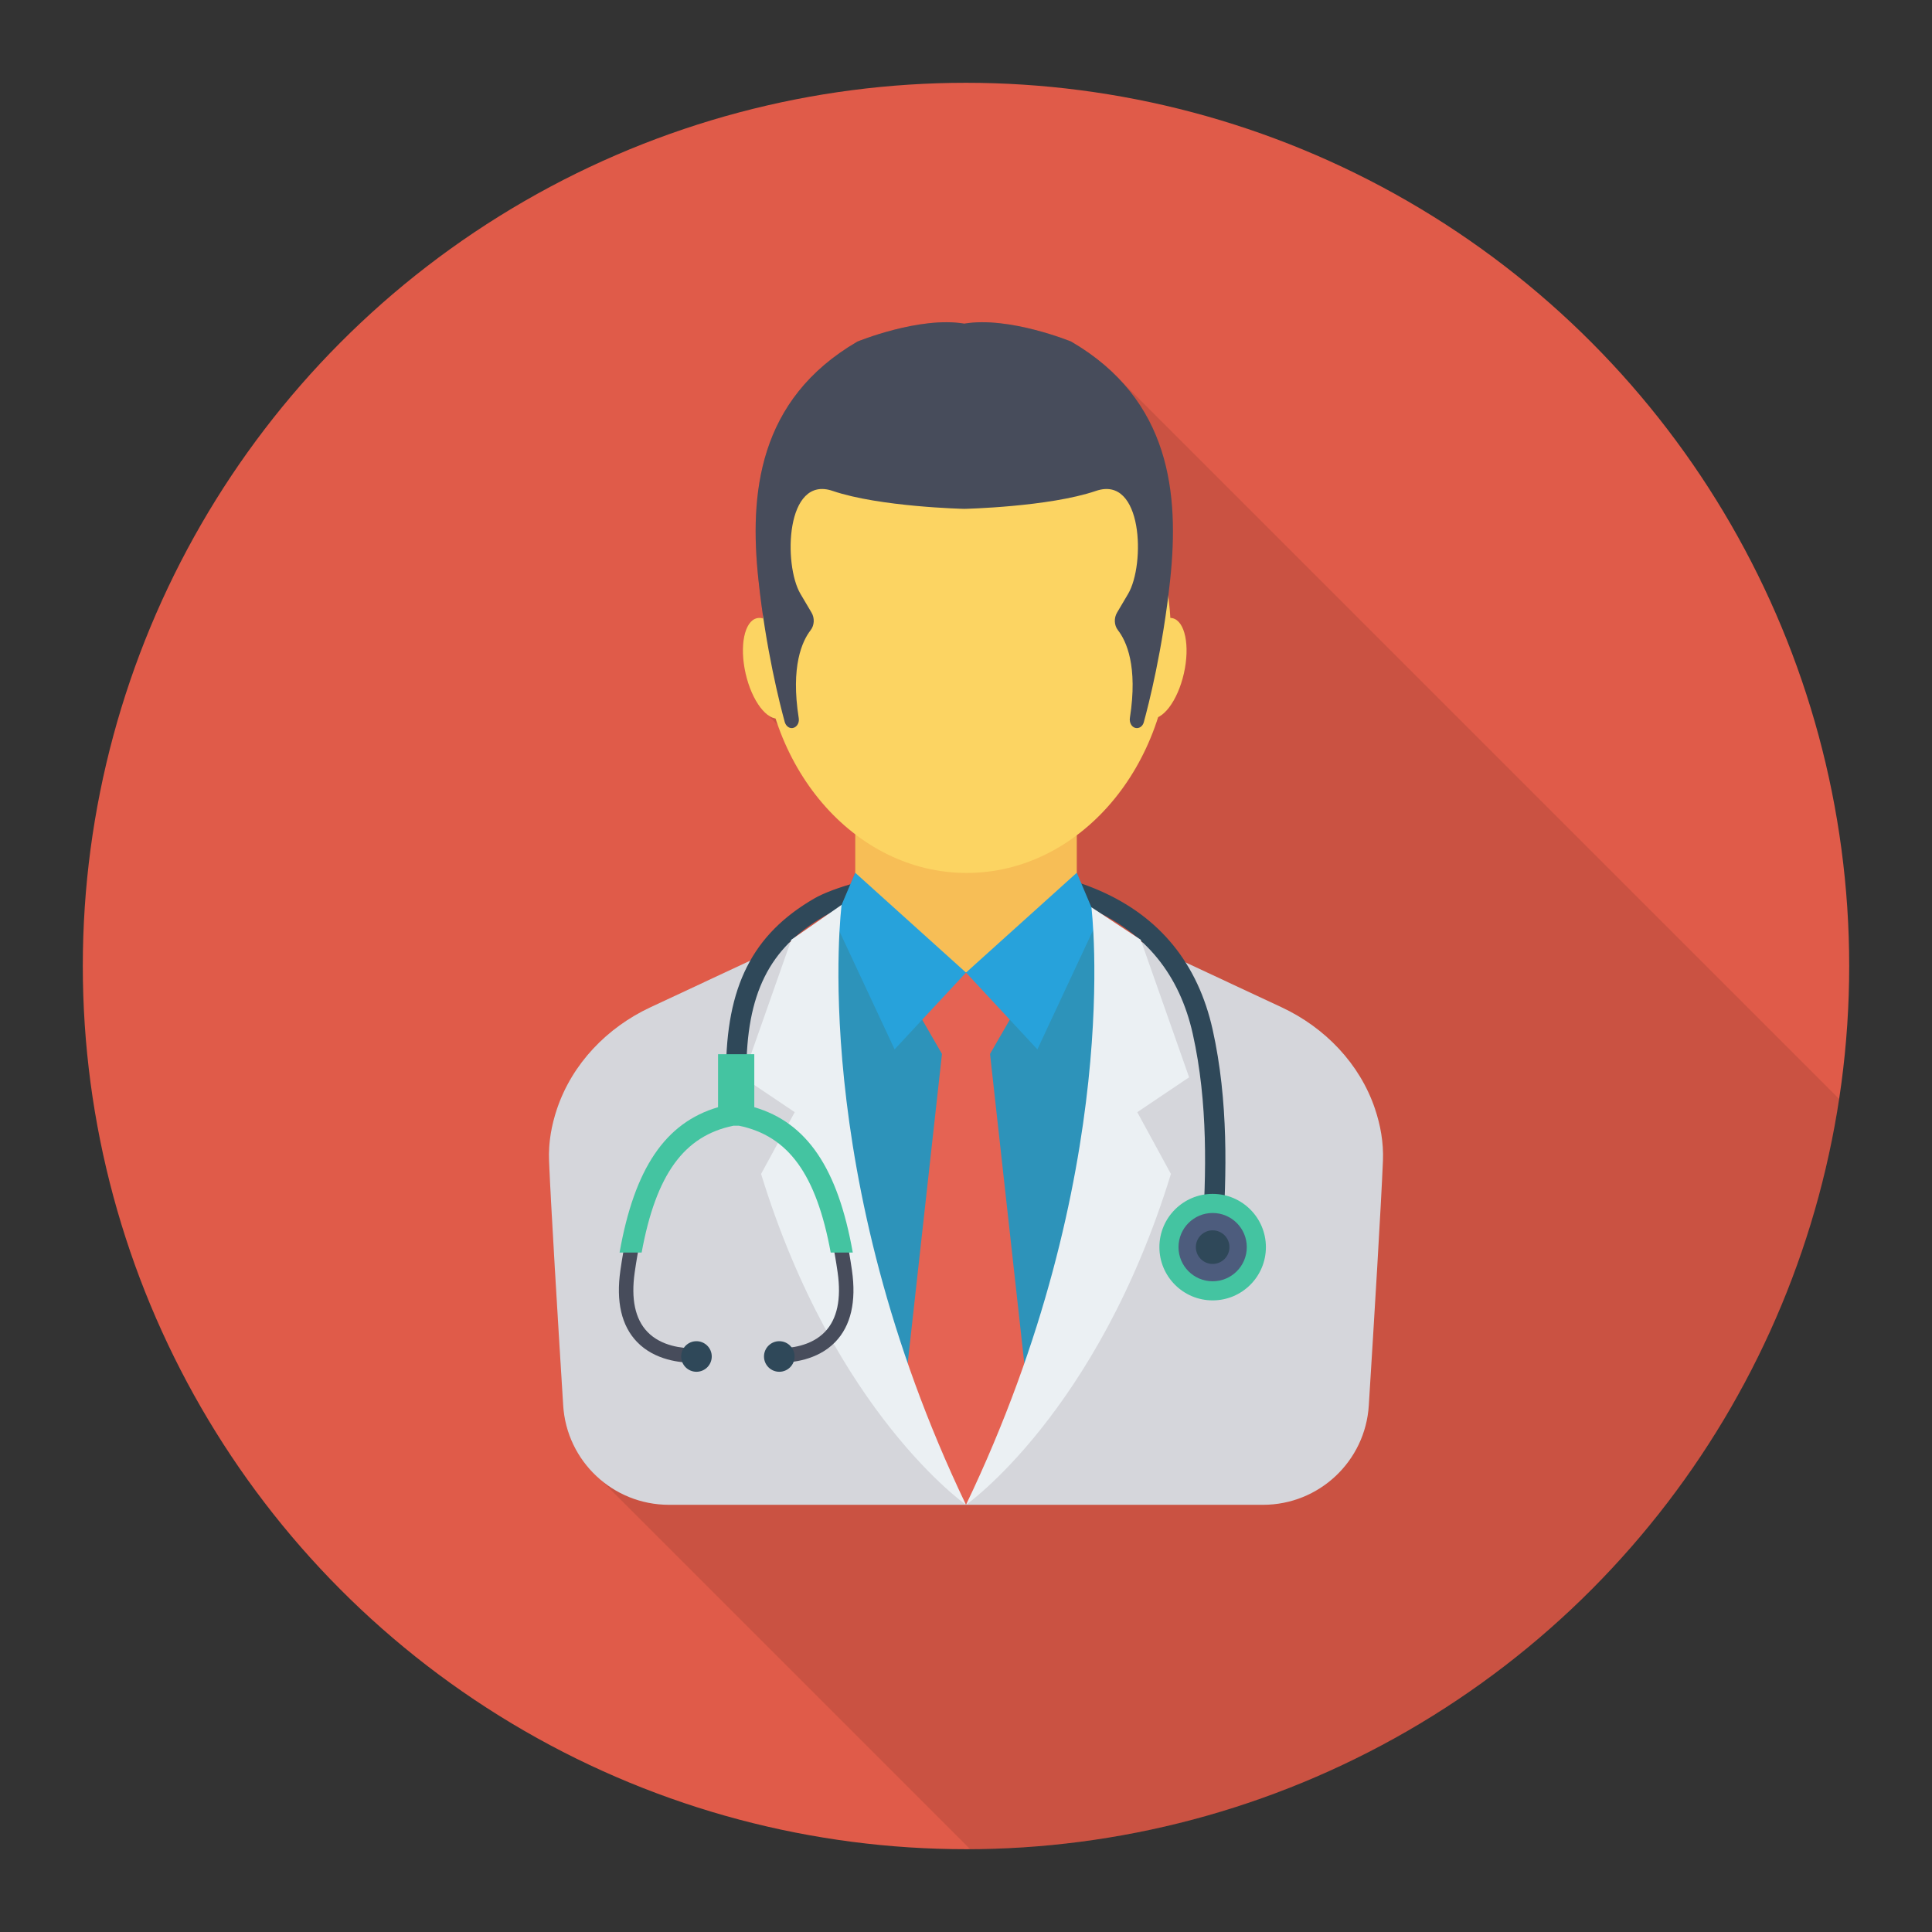 <svg enable-background="new 0 0 140 140" height="512" viewBox="0 0 140 140" width="512" xmlns="http://www.w3.org/2000/svg"><rect x="0" y="0" width="140" height="140" fill="#333333" stroke="none"/><circle cx="70" cy="70" fill="#e05b49" r="64"/><path d="m43.58 107.275 26.718 26.718c31.935-.146 58.343-23.676 62.978-54.352l-52.236-52.236c-.93-.97-2.06-1.86-3.42-2.65 0 0-4.49-1.85-7.74-1.3-3.26-.55-7.75 1.3-7.75 1.3-7.23 4.21-7.83 11.09-7.17 17.25.1.95.22 1.86.34 2.72v.11c-.15-.05-.3-.07-.45-.04-.91.21-1.28 2-.82 4 .3 1.37.92 2.48 1.57 2.98l.8.81c1.15 3.22 3.1 5.96 5.57 7.86v2.8l-.36.84c-1.14.34-2.05.7-2.6 1.02-2.08 1.2-3.59 2.66-4.63 4.5l-7.25 3.39c-3.14 1.46-5.66 4.08-6.77 7.36-.39 1.15-.63 2.42-.57 3.75.13 3.2.64 11.58 1.02 17.74.14 2.2 1.19 4.12 2.77 5.43z" opacity=".1"/><path d="m99.639 80.353c-1.106-3.282-3.632-5.895-6.77-7.362l-13.355-6.239-9.514 3.725-9.514-3.725-13.355 6.239c-3.138 1.466-5.663 4.079-6.77 7.362-.39 1.157-.63 2.426-.576 3.755.13 3.198.64 11.572 1.025 17.738.253 4.048 3.61 7.198 7.666 7.198h21.523 21.523c4.056 0 7.413-3.15 7.666-7.198.386-6.165.895-14.54 1.025-17.738.054-1.329-.186-2.598-.576-3.755z" fill="#d5d6db"/><path d="m88.591 89.663-1.469-.095c.286-4.439.427-9.651-.69-14.65-.955-4.277-3.418-7.313-7.318-9.022-7.375-3.234-17.239-.748-19.364.483-4.025 2.33-5.667 5.628-5.667 11.385h-1.472c0-6.276 1.914-10.062 6.401-12.659 2.607-1.51 12.917-3.966 20.694-.557 4.354 1.908 7.1 5.29 8.164 10.05 1.157 5.181 1.015 10.524.723 15.066z" fill="#2f4859"/><path d="m61.972 54.124h16.056v20.306h-16.056z" fill="#f7be56"/><path d="m79.514 66.752-9.514 3.725-9.514-3.725-2.269 1.06v23.946l11.783 17.285 9.257-13.648 2.271-27.703z" fill="#2d93ba"/><path d="m71.713 70.486h-3.426l-1.713 2.967 1.713 2.967h3.426l1.713-2.967z" fill="#e56353"/><path d="m78.028 63.242-8.028 7.235 5.173 5.565 4.341-9.29z" fill="#27a2db"/><path d="m61.972 63.242 8.028 7.235-5.173 5.565-4.341-9.29z" fill="#27a2db"/><path d="m74.666 102.774-4.666 6.269-4.666-6.269 2.945-26.586h3.442z" fill="#e56353"/><path d="m79.086 65.741s2.439 19.231-9.086 43.303c0 0 9.53-6.664 14.849-23.977l-2.438-4.474 3.756-2.529-3.509-9.969z" fill="#ebf0f3"/><path d="m60.987 65.569s-2.512 19.403 9.013 43.475c0 0-9.53-6.664-14.849-23.977l2.438-4.474-3.756-2.529 3.509-9.969z" fill="#ebf0f3"/><g fill="#fcd462"><path d="m84.962 44.795c-.911-.206-2.018 1.251-2.472 3.256-.454 2.005-.084 3.797.827 4.003.911.206 2.018-1.251 2.472-3.256.454-2.005.084-3.797-.827-4.003z"/><path d="m54.854 44.795c.911-.206 2.018 1.251 2.472 3.256.454 2.005.084 3.797-.827 4.003-.911.206-2.018-1.251-2.472-3.256s-.084-3.797.827-4.003z"/><ellipse cx="70.046" cy="45.957" rx="14.795" ry="17.3"/></g><g fill="#474c5b"><path d="m77.622 24.752s-4.495-1.849-7.746-1.301c-3.252-.548-7.746 1.301-7.746 1.301-7.232 4.21-7.83 11.094-7.172 17.257.536 5.026 1.549 9.005 1.905 10.302.067.244.252.434.475.449.343.023.603-.328.543-.709-.598-3.779.253-5.603.86-6.385.275-.355.3-.879.067-1.272l-.802-1.357c-1.255-2.123-1.076-8.629 2.331-7.464 3.407 1.164 9.539 1.301 9.539 1.301s6.132-.137 9.539-1.301c3.407-1.164 3.586 5.341 2.331 7.464l-.802 1.357c-.231.39-.211.915.063 1.267.606.777 1.459 2.593.869 6.36-.051.325.116.661.399.728.27.064.527-.117.606-.405.348-1.263 1.373-5.266 1.914-10.333.657-6.163.06-13.047-7.172-17.257z"/><path d="m53.993 80.327c4.333.972 6.726 4.604 7.743 11.726.325 2.272-.08 4.017-1.203 5.186-1.306 1.359-3.224 1.506-3.988 1.506-.065 0-.123-.001-.174-.003l.107-1.046c.02 0.0.041 0.0.063 0.0.633 0 2.217-.116 3.243-1.192.882-.924 1.189-2.372.914-4.304-.957-6.697-3.03-9.962-6.908-10.845z"/><path d="m52.901 81.356c-3.879.883-5.952 4.148-6.908 10.845-.276 1.931.031 3.379.914 4.304 1.026 1.076 2.61 1.192 3.243 1.192.023 0 .045-0.0.066-.001l.105 1.047c-.052.002-.111.003-.177.003-.763 0-2.679-.147-3.986-1.507-1.123-1.169-1.527-2.914-1.202-5.186 1.017-7.122 3.41-10.753 7.743-11.725z"/></g><path d="m44.897 90.764h1.599c1.042-5.673 3.073-8.457 6.649-9.19h.402c3.576.733 5.607 3.517 6.649 9.19h1.599c-1.078-6.104-3.32-9.413-7.136-10.532v-3.84h-2.626v3.84c-3.817 1.119-6.058 4.428-7.136 10.532z" fill="#44c4a1"/><circle cx="56.47" cy="98.296" fill="#2f4859" r="1.108"/><circle cx="50.468" cy="98.296" fill="#2f4859" r="1.108"/><circle cx="87.873" cy="90.372" fill="#44c4a1" r="3.859"/><circle cx="87.873" cy="90.372" fill="#4d5c7d" r="2.474"/><circle cx="87.873" cy="90.372" fill="#2f4859" r="1.217"/></svg>